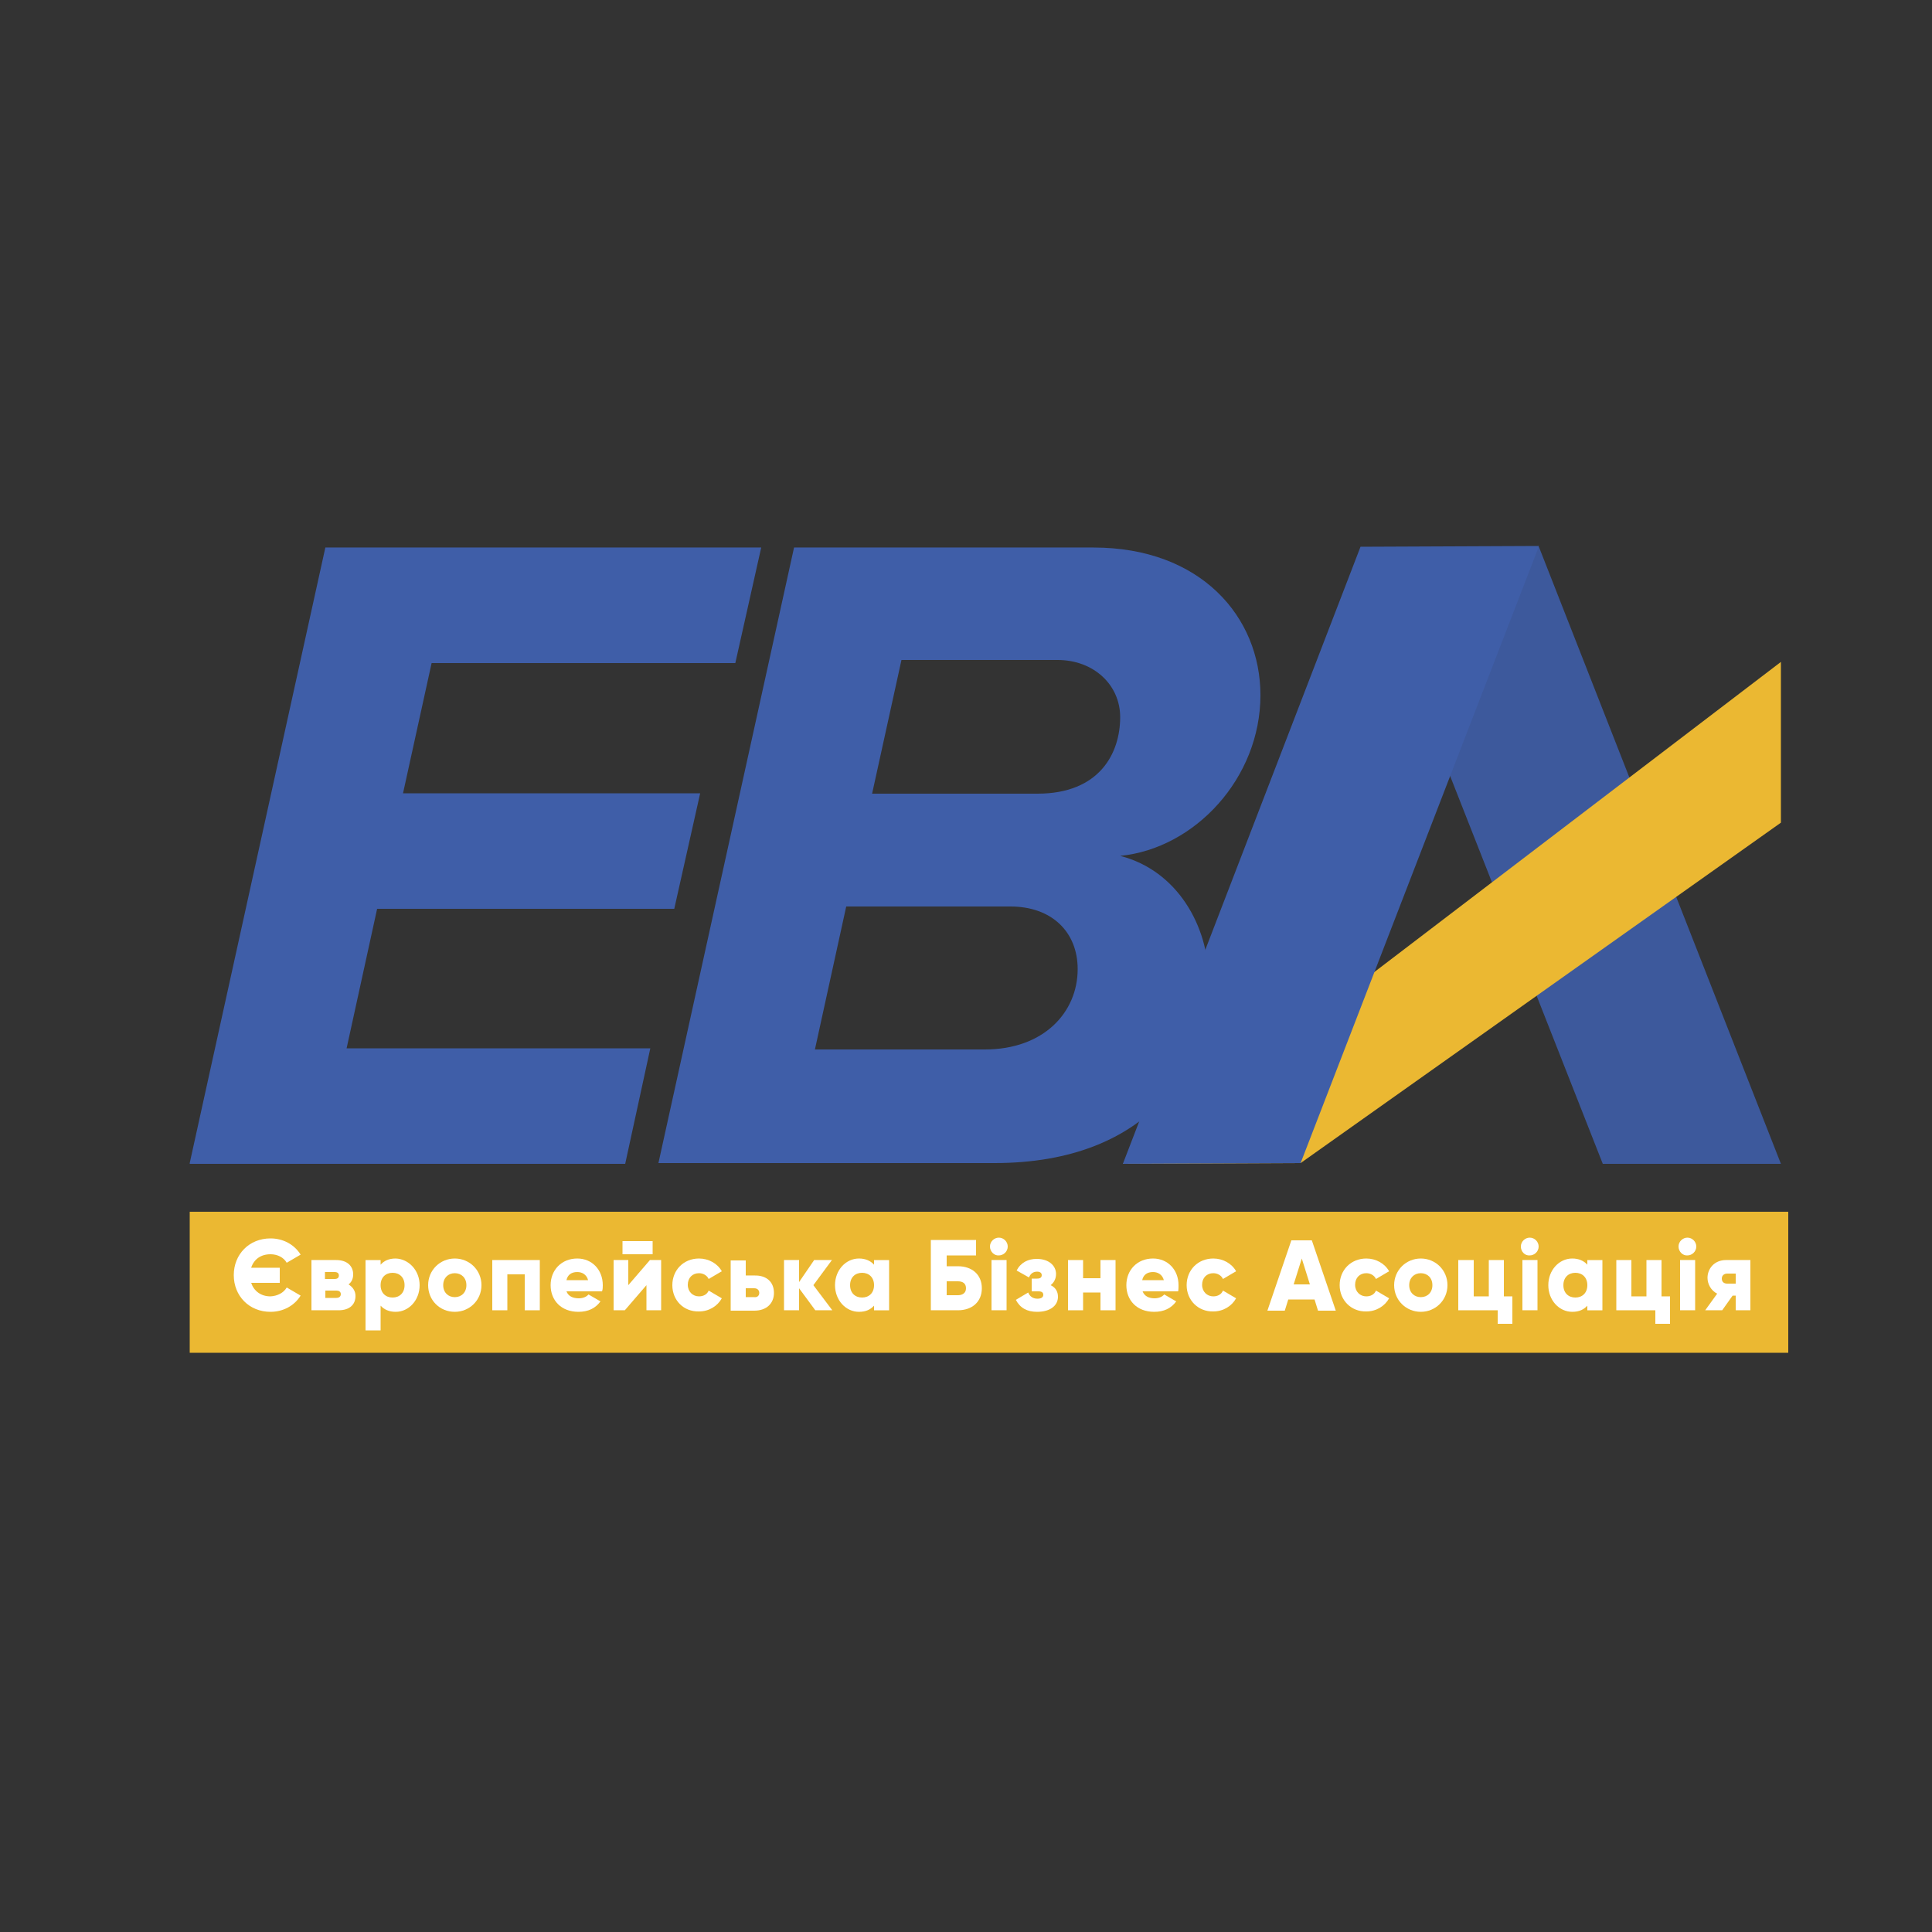 <svg width="181" height="181" viewBox="0 0 181 181" fill="none" xmlns="http://www.w3.org/2000/svg">
<rect x="0" y="0" width="181" height="181" fill="#333333" stroke="none"/>
<path d="M17.774 108.962L30.481 51.295H71.314L68.889 62.119H40.436L37.757 74.319H65.595L63.169 85.142H35.331L32.472 98.211H60.925L58.572 109.034H17.774V108.962Z" fill="#3F5EA8"/>
<path opacity="0.9" d="M166.846 109.034H150.157L127.46 51.368L144.184 51.259L166.846 109.034Z" fill="#3F5EA8"/>
<path d="M166.846 77.07V62.011L105.197 109.035L121.849 108.962L166.846 77.07Z" fill="#EBB832"/>
<path d="M144.185 51.15L127.46 51.223L105.197 109.034L121.849 108.962L144.185 51.15Z" fill="#3F5EA8"/>
<path d="M61.685 108.962L74.391 51.295H102.446C112.473 51.295 118.084 57.775 118.084 65.124C118.084 72.907 111.93 79.495 104.944 80.183C110.301 81.559 113.233 86.771 113.233 91.839C113.233 99.876 107.622 108.962 93.179 108.962H61.685ZM100.962 90.79C100.962 87.314 98.536 84.925 94.663 84.925H79.278L76.346 98.319H92.274C97.776 98.319 100.962 94.844 100.962 90.79ZM104.944 67.187C104.944 64.146 102.446 61.83 99.079 61.83H84.454L81.703 74.355H97.197C103.025 74.355 104.944 70.554 104.944 67.187Z" fill="#3F5EA8"/>
<path d="M167.534 113.523H17.774V126.736H167.534V113.523Z" fill="#EBB832"/>
<path d="M26.861 120.618L28.164 121.379C27.585 122.32 26.535 122.899 25.34 122.899C23.349 122.899 21.901 121.415 21.901 119.46C21.901 117.505 23.349 116.021 25.34 116.021C26.535 116.021 27.585 116.6 28.164 117.541L26.861 118.302C26.571 117.795 25.992 117.505 25.34 117.505C24.435 117.505 23.784 117.976 23.53 118.772H26.209V120.184H23.53C23.784 120.944 24.435 121.451 25.34 121.451C25.992 121.415 26.571 121.125 26.861 120.618Z" fill="white"/>
<path d="M33.304 121.415C33.304 122.211 32.761 122.754 31.712 122.754H29.178V118.048H31.494C32.544 118.048 33.087 118.628 33.087 119.388C33.087 119.786 32.943 120.112 32.653 120.329C33.051 120.582 33.304 120.944 33.304 121.415ZM30.445 119.171V119.822H31.35C31.603 119.822 31.748 119.714 31.748 119.496C31.748 119.279 31.603 119.171 31.35 119.171H30.445ZM31.929 121.234C31.929 121.017 31.748 120.908 31.531 120.908H30.481V121.596H31.494C31.748 121.596 31.929 121.487 31.929 121.234Z" fill="white"/>
<path d="M39.313 120.402C39.313 121.813 38.3 122.899 37.069 122.899C36.453 122.899 35.983 122.682 35.657 122.32V124.637H34.245V118.049H35.657V118.483C35.983 118.121 36.417 117.904 37.069 117.904C38.3 117.94 39.313 119.026 39.313 120.402ZM37.901 120.402C37.901 119.678 37.431 119.243 36.779 119.243C36.127 119.243 35.657 119.678 35.657 120.402C35.657 121.126 36.127 121.56 36.779 121.56C37.431 121.56 37.901 121.126 37.901 120.402Z" fill="white"/>
<path d="M40.11 120.402C40.11 118.99 41.233 117.904 42.608 117.904C43.984 117.904 45.106 118.99 45.106 120.402C45.106 121.813 43.984 122.899 42.608 122.899C41.196 122.899 40.11 121.813 40.11 120.402ZM43.694 120.402C43.694 119.714 43.224 119.279 42.608 119.279C41.993 119.279 41.522 119.714 41.522 120.402C41.522 121.089 41.993 121.524 42.608 121.524C43.224 121.524 43.694 121.089 43.694 120.402Z" fill="white"/>
<path d="M50.572 122.754H49.16V119.388H47.531V122.754H46.119V118.048H50.572V122.754Z" fill="white"/>
<path d="M54.228 121.632C54.626 121.632 54.952 121.488 55.133 121.27L56.255 121.922C55.784 122.574 55.096 122.899 54.191 122.899C52.562 122.899 51.585 121.813 51.585 120.402C51.585 118.99 52.599 117.904 54.083 117.904C55.458 117.904 56.472 118.954 56.472 120.402C56.472 120.583 56.472 120.8 56.4 120.981H53.069C53.25 121.451 53.685 121.632 54.228 121.632ZM55.096 119.931C54.952 119.388 54.517 119.171 54.083 119.171C53.54 119.171 53.178 119.424 53.069 119.931H55.096Z" fill="white"/>
<path d="M61.939 118.048V122.754H60.563V120.401L58.536 122.754H57.486V118.048H58.862V120.401L60.889 118.048H61.939ZM58.319 116.274H61.142V117.505H58.319V116.274Z" fill="white"/>
<path d="M62.988 120.402C62.988 118.99 64.038 117.904 65.486 117.904C66.391 117.904 67.224 118.374 67.622 119.098L66.391 119.822C66.246 119.497 65.884 119.279 65.486 119.279C64.871 119.279 64.436 119.714 64.436 120.365C64.436 121.017 64.907 121.451 65.486 121.451C65.884 121.451 66.246 121.27 66.391 120.908L67.622 121.632C67.224 122.356 66.427 122.863 65.486 122.863C64.038 122.899 62.988 121.813 62.988 120.402Z" fill="white"/>
<path d="M72.508 121.125C72.508 122.103 71.821 122.79 70.662 122.79H68.454V118.084H69.866V119.496H70.662C71.821 119.46 72.508 120.112 72.508 121.125ZM71.133 121.125C71.133 120.872 70.952 120.691 70.662 120.691H69.866V121.523H70.662C70.952 121.56 71.133 121.379 71.133 121.125Z" fill="white"/>
<path d="M76.382 122.754L74.862 120.691V122.754H73.45V118.048H74.862V120.112L76.274 118.048H77.939L76.201 120.401L77.975 122.754H76.382Z" fill="white"/>
<path d="M83.296 118.049V122.755H81.885V122.32C81.559 122.682 81.124 122.899 80.473 122.899C79.242 122.899 78.228 121.813 78.228 120.402C78.228 118.99 79.242 117.904 80.473 117.904C81.088 117.904 81.559 118.121 81.885 118.483V118.049H83.296ZM81.885 120.402C81.885 119.678 81.414 119.243 80.763 119.243C80.111 119.243 79.64 119.678 79.64 120.402C79.64 121.126 80.111 121.56 80.763 121.56C81.414 121.56 81.885 121.126 81.885 120.402Z" fill="white"/>
<path d="M91.984 120.691C91.984 121.958 91.079 122.754 89.74 122.754H87.206V116.166H91.442V117.614H88.69V118.628H89.74C91.079 118.628 91.984 119.424 91.984 120.691ZM90.5 120.691C90.5 120.22 90.174 120.039 89.74 120.039H88.69V121.343H89.74C90.138 121.343 90.5 121.162 90.5 120.691Z" fill="white"/>
<path d="M92.745 116.781C92.745 116.311 93.143 115.949 93.578 115.949C94.048 115.949 94.41 116.347 94.41 116.781C94.41 117.252 94.012 117.614 93.578 117.614C93.143 117.65 92.745 117.252 92.745 116.781ZM92.89 118.048H94.302V122.754H92.89V118.048Z" fill="white"/>
<path d="M99.116 121.488C99.116 122.284 98.428 122.899 97.161 122.899C96.22 122.899 95.568 122.537 95.17 121.777L96.328 121.089C96.473 121.451 96.763 121.669 97.197 121.669C97.559 121.669 97.74 121.524 97.74 121.307C97.74 121.089 97.595 120.981 97.306 120.981H96.654V119.786H97.161C97.451 119.786 97.595 119.678 97.595 119.46C97.595 119.243 97.414 119.135 97.161 119.135C96.799 119.135 96.546 119.316 96.401 119.678L95.242 119.026C95.641 118.266 96.328 117.94 97.125 117.94C98.283 117.94 98.935 118.592 98.935 119.352C98.935 119.786 98.754 120.148 98.428 120.402C98.898 120.619 99.116 121.017 99.116 121.488Z" fill="white"/>
<path d="M104.51 118.048V122.754H103.098V121.089H101.469V122.754H100.058V118.048H101.469V119.75H103.098V118.048H104.51Z" fill="white"/>
<path d="M108.166 121.632C108.564 121.632 108.89 121.488 109.071 121.27L110.193 121.922C109.723 122.574 109.035 122.899 108.13 122.899C106.501 122.899 105.523 121.813 105.523 120.402C105.523 118.99 106.537 117.904 108.021 117.904C109.397 117.904 110.41 118.954 110.41 120.402C110.41 120.583 110.41 120.8 110.374 120.981H107.044C107.225 121.451 107.659 121.632 108.166 121.632ZM109.035 119.931C108.89 119.388 108.456 119.171 108.021 119.171C107.478 119.171 107.116 119.424 107.008 119.931H109.035Z" fill="white"/>
<path d="M111.171 120.402C111.171 118.99 112.221 117.904 113.669 117.904C114.574 117.904 115.406 118.374 115.804 119.098L114.574 119.822C114.429 119.497 114.067 119.279 113.669 119.279C113.053 119.279 112.619 119.714 112.619 120.365C112.619 121.017 113.089 121.451 113.669 121.451C114.067 121.451 114.429 121.27 114.574 120.908L115.804 121.632C115.406 122.356 114.61 122.863 113.669 122.863C112.257 122.899 111.171 121.813 111.171 120.402Z" fill="white"/>
<path d="M123.153 121.741H120.691L120.365 122.791H118.736L120.981 116.202H122.899L125.144 122.791H123.479L123.153 121.741ZM122.718 120.329L121.958 117.904L121.198 120.329H122.718Z" fill="white"/>
<path d="M125.506 120.402C125.506 118.99 126.556 117.904 128.004 117.904C128.909 117.904 129.741 118.374 130.139 119.098L128.909 119.822C128.764 119.497 128.402 119.279 128.004 119.279C127.388 119.279 126.954 119.714 126.954 120.365C126.954 121.017 127.424 121.451 128.004 121.451C128.402 121.451 128.764 121.27 128.909 120.908L130.139 121.632C129.741 122.356 128.945 122.863 128.004 122.863C126.592 122.899 125.506 121.813 125.506 120.402Z" fill="white"/>
<path d="M130.61 120.402C130.61 118.99 131.733 117.904 133.108 117.904C134.484 117.904 135.606 118.99 135.606 120.402C135.606 121.813 134.484 122.899 133.108 122.899C131.733 122.899 130.61 121.813 130.61 120.402ZM134.194 120.402C134.194 119.714 133.724 119.279 133.108 119.279C132.493 119.279 132.022 119.714 132.022 120.402C132.022 121.089 132.493 121.524 133.108 121.524C133.724 121.524 134.194 121.089 134.194 120.402Z" fill="white"/>
<path d="M141.687 121.451V124.021H140.312V122.754H136.619V118.048H138.067V121.451H139.479V118.048H140.891V121.451H141.687Z" fill="white"/>
<path d="M142.483 116.781C142.483 116.311 142.882 115.949 143.316 115.949C143.787 115.949 144.149 116.347 144.149 116.781C144.149 117.252 143.75 117.614 143.316 117.614C142.845 117.65 142.483 117.252 142.483 116.781ZM142.628 118.048H144.04V122.754H142.628V118.048Z" fill="white"/>
<path d="M150.122 118.049V122.755H148.71V122.32C148.384 122.682 147.95 122.899 147.298 122.899C146.067 122.899 145.054 121.813 145.054 120.402C145.054 118.99 146.067 117.904 147.298 117.904C147.914 117.904 148.384 118.121 148.71 118.483V118.049H150.122ZM148.71 120.402C148.71 119.678 148.239 119.243 147.588 119.243C146.936 119.243 146.466 119.678 146.466 120.402C146.466 121.126 146.936 121.56 147.588 121.56C148.239 121.56 148.71 121.126 148.71 120.402Z" fill="white"/>
<path d="M156.457 121.451V124.021H155.081V122.754H151.425V118.048H152.837V121.451H154.248V118.048H155.66V121.451H156.457Z" fill="white"/>
<path d="M157.253 116.781C157.253 116.311 157.651 115.949 158.086 115.949C158.556 115.949 158.918 116.347 158.918 116.781C158.918 117.252 158.52 117.614 158.086 117.614C157.651 117.65 157.253 117.252 157.253 116.781ZM157.398 118.048H158.81V122.754H157.398V118.048Z" fill="white"/>
<path d="M163.986 122.754H162.611V121.379H162.321L161.344 122.754H159.751L160.873 121.198C160.294 120.908 159.968 120.293 159.968 119.714C159.968 118.881 160.584 118.048 161.706 118.048H163.986V122.754ZM161.308 119.786C161.308 120.076 161.489 120.257 161.814 120.257H162.611V119.315H161.814C161.525 119.315 161.308 119.496 161.308 119.786Z" fill="white"/>
</svg>
